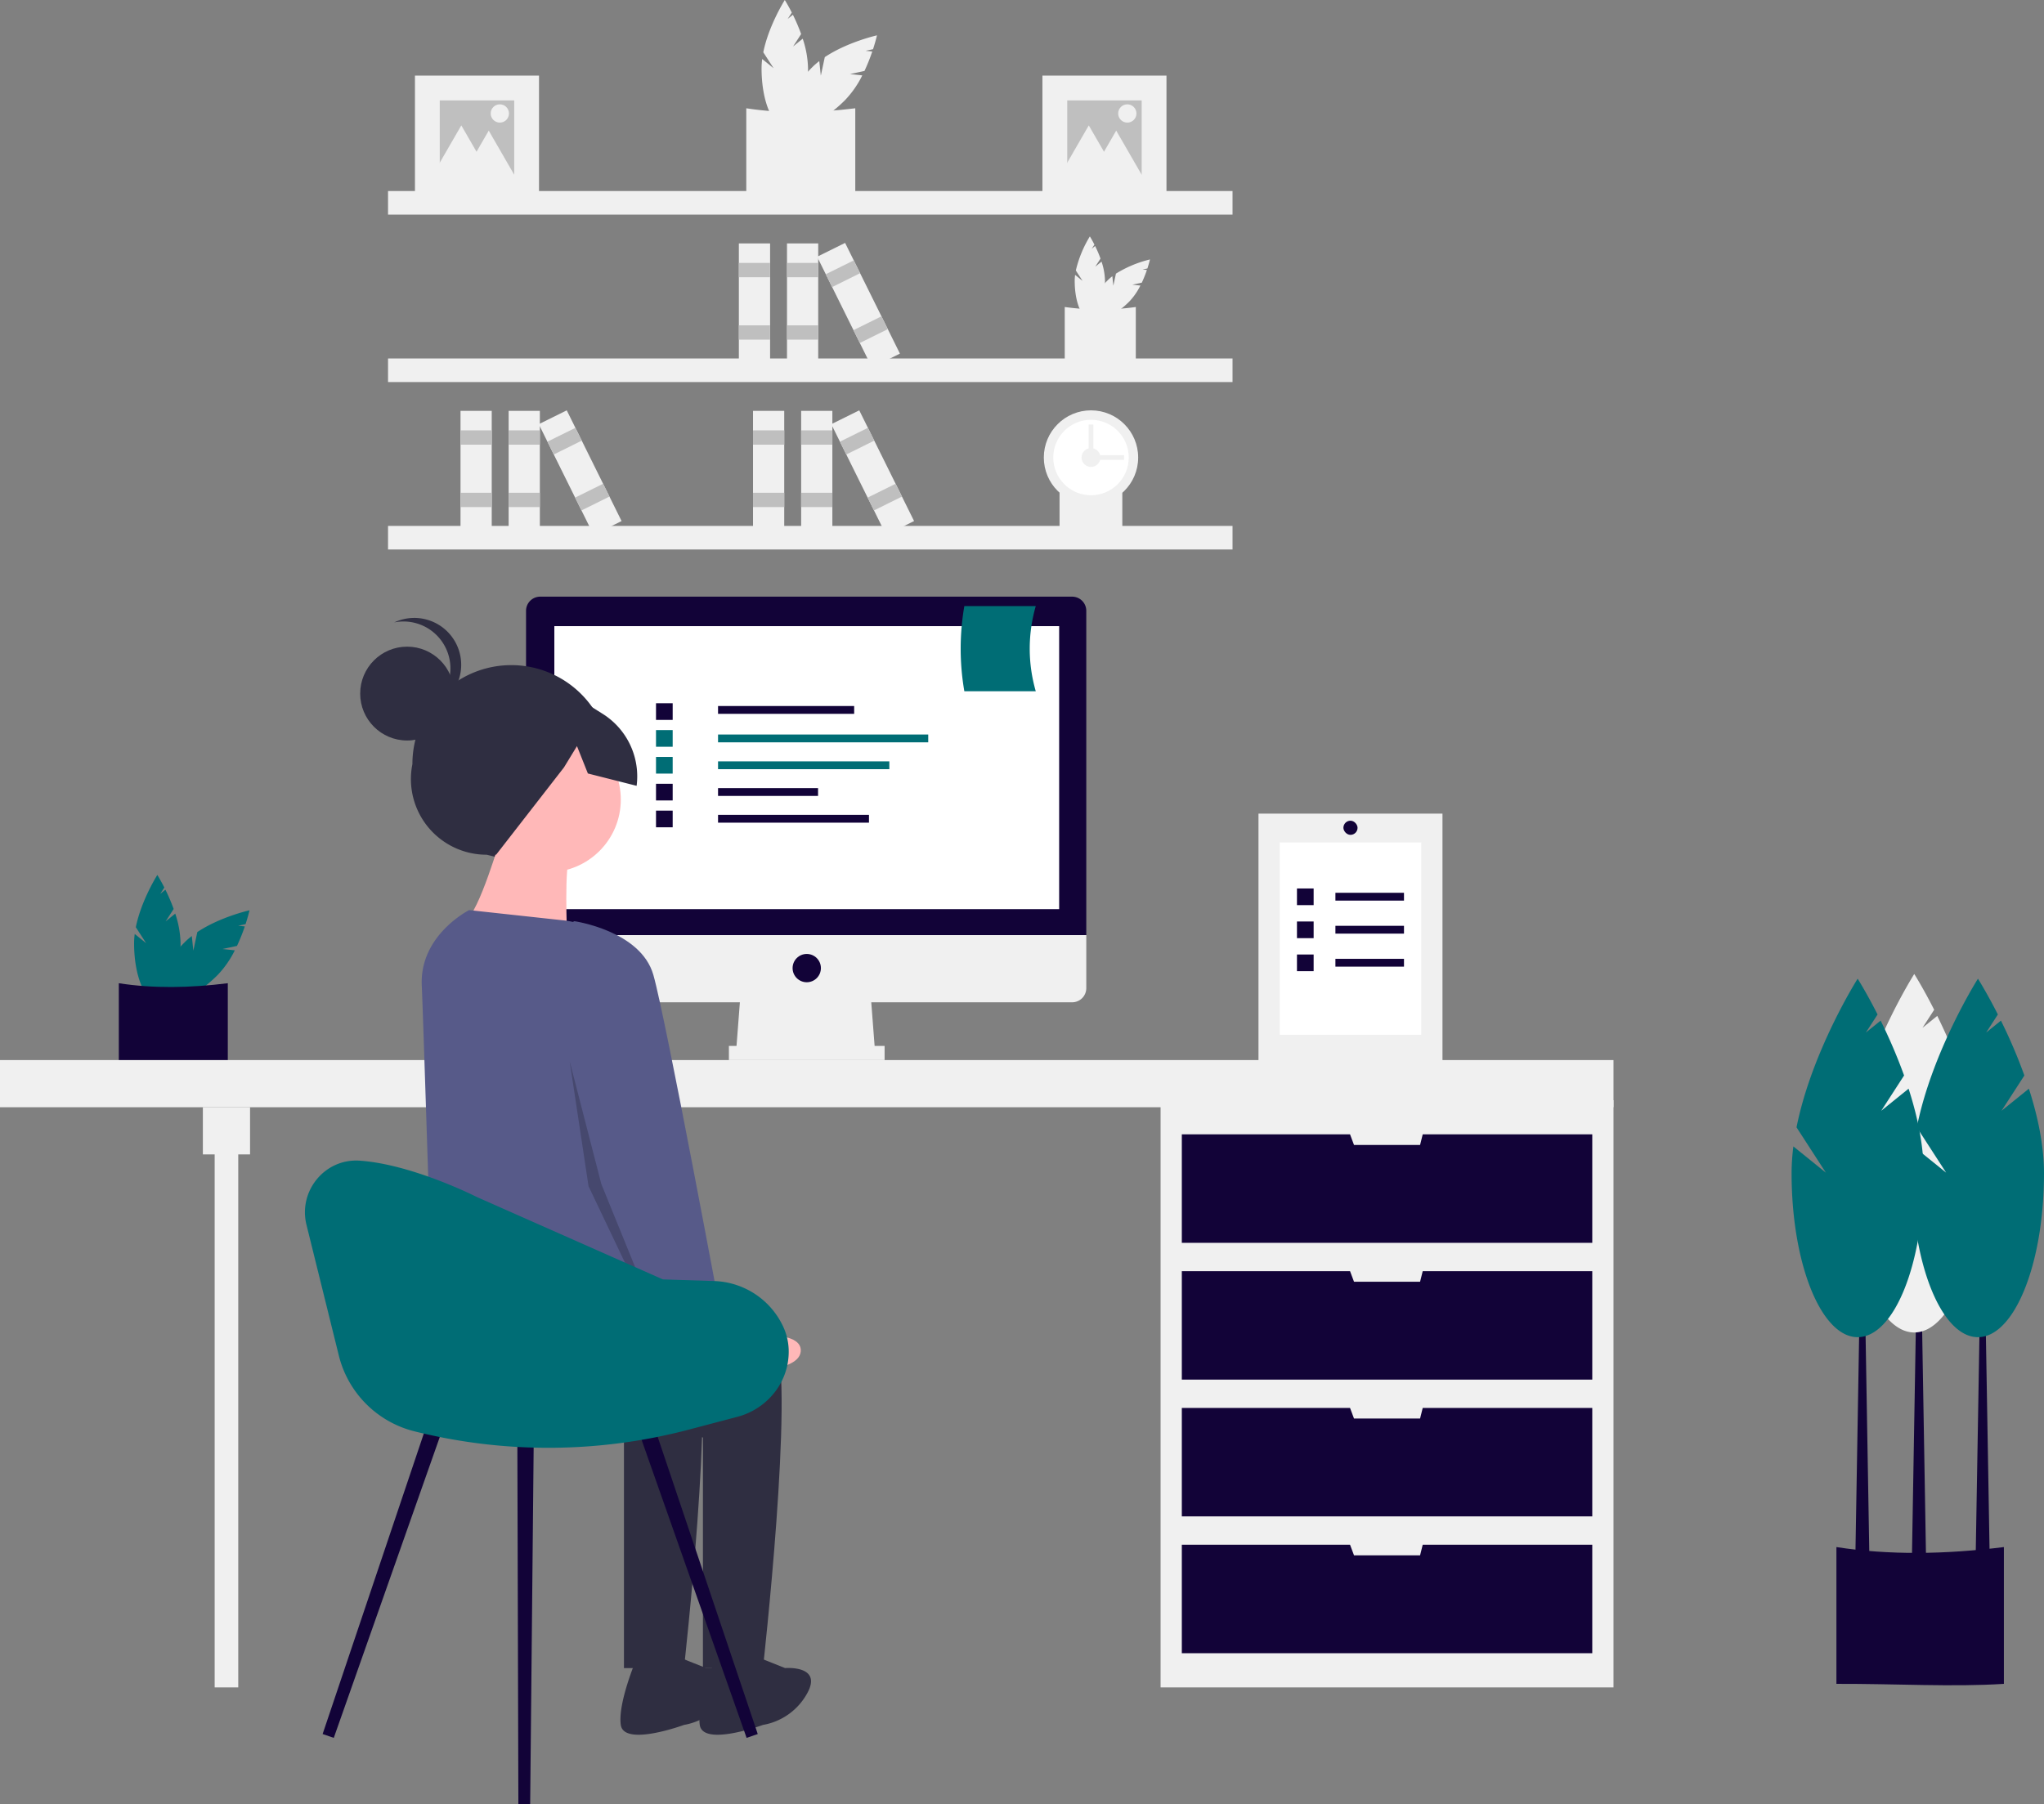 <svg id="ea61258a-e793-48f7-8624-3c5ca462ffd9" data-name="Layer 1" xmlns="http://www.w3.org/2000/svg" width="882.346" height="778.999" viewBox="0 0 882.346 778.999"><rect x="0" y="0" width="882.346" height="778.999" fill="#808080" stroke="none"/><title>remotely</title><path d="M501.189,80.561l3.47-5.362a80.387,80.387,0,0,0-3.56-8.333l-2.244,1.812,1.776-2.745c-1.693-3.333-3.025-5.432-3.025-5.432s-6.958,10.965-9.283,22.575l4.452,6.881-4.929-3.981a32.522,32.522,0,0,0-.27,4.078c0,13.75,4.491,24.896,10.03,24.896s10.03-11.146,10.03-24.896a42.818,42.818,0,0,0-2.295-12.847Z" transform="translate(-158.827 -60.501)" fill="#f0f0f0"/><path d="M525.747,92.481l6.245-1.338a80.386,80.386,0,0,0,3.375-8.409l-2.868-.305,3.197-.685c1.159-3.554,1.702-5.98,1.702-5.98s-12.674,2.833-22.527,9.399l-1.717,8.014-.67-6.3a32.524,32.524,0,0,0-3.075,2.693c-9.722,9.722-14.429,20.779-10.512,24.696s14.974-.789,24.696-10.512a42.818,42.818,0,0,0,7.462-10.707Z" transform="translate(-158.827 -60.501)" fill="#f0f0f0"/><path d="M528.028,145.685c-14.481.926-30.26-.054-47.046,0V107.253c14.791,2.303,30.565,2.066,47.046,0Z" transform="translate(-158.827 -60.501)" fill="#f0f0f0"/><path d="M631.628,175.652l2.263-3.497a52.424,52.424,0,0,0-2.321-5.434l-1.463,1.182,1.158-1.79c-1.104-2.173-1.973-3.543-1.973-3.543a50.241,50.241,0,0,0-6.054,14.722l2.903,4.487-3.214-2.596a21.21,21.21,0,0,0-.176,2.66c0,8.967,2.928,16.236,6.541,16.236s6.541-7.269,6.541-16.236a27.923,27.923,0,0,0-1.496-8.378Z" transform="translate(-158.827 -60.501)" fill="#f0f0f0"/><path d="M647.644,183.426l4.073-.873a52.421,52.421,0,0,0,2.201-5.484l-1.87-.199,2.085-.447c.756-2.317,1.11-3.9,1.11-3.9a50.241,50.241,0,0,0-14.691,6.129l-1.12,5.226-.437-4.109a21.208,21.208,0,0,0-2.005,1.756c-6.34,6.34-9.41,13.551-6.855,16.105s9.765-.515,16.105-6.855a27.923,27.923,0,0,0,4.866-6.982Z" transform="translate(-158.827 -60.501)" fill="#f0f0f0"/><path d="M649.131,218.122c-9.444.604-19.734-.035-30.681,0v-25.063a110.584,110.584,0,0,0,30.681,0Z" transform="translate(-158.827 -60.501)" fill="#f0f0f0"/><path d="M643.3,292.399c-8.339.533-17.425-.031-27.091,0V270.268a97.647,97.647,0,0,0,27.091,0Z" transform="translate(-158.827 -60.501)" fill="#f0f0f0"/><rect x="167.508" y="82.481" width="364.547" height="10.183" fill="#f0f0f0"/><rect x="167.508" y="154.78" width="364.547" height="10.183" fill="#f0f0f0"/><rect x="167.508" y="227.078" width="364.547" height="10.183" fill="#f0f0f0"/><circle cx="470.958" cy="197.548" r="20.366" fill="#f0f0f0"/><circle cx="470.958" cy="197.548" r="16.293" fill="#fff"/><circle cx="470.958" cy="197.548" r="4.073" fill="#f0f0f0"/><rect x="634.876" y="249.902" width="2.037" height="16.293" transform="translate(735.116 -438.347) rotate(90)" fill="#f0f0f0"/><rect x="628.767" y="243.793" width="2.037" height="16.293" transform="translate(1100.743 443.377) rotate(180)" fill="#f0f0f0"/><rect x="339.725" y="105.104" width="13.475" height="53.339" fill="#f0f0f0"/><rect x="339.725" y="113.526" width="13.475" height="6.176" fill="#bfbfbf"/><rect x="339.725" y="140.476" width="13.475" height="6.176" fill="#bfbfbf"/><rect x="318.951" y="105.104" width="13.475" height="53.339" fill="#f0f0f0"/><rect x="318.951" y="113.526" width="13.475" height="6.176" fill="#bfbfbf"/><rect x="318.951" y="140.476" width="13.475" height="6.176" fill="#bfbfbf"/><rect x="522.695" y="165.605" width="13.475" height="53.339" transform="translate(-189.171 194.366) rotate(-26.34)" fill="#f0f0f0"/><rect x="515.969" y="175.601" width="13.475" height="6.176" transform="translate(-183.842 189.971) rotate(-26.34)" fill="#bfbfbf"/><rect x="527.926" y="199.753" width="13.475" height="6.176" transform="translate(-193.317 197.784) rotate(-26.34)" fill="#bfbfbf"/><rect x="219.567" y="177.403" width="13.475" height="53.339" fill="#f0f0f0"/><rect x="219.567" y="185.825" width="13.475" height="6.176" fill="#bfbfbf"/><rect x="219.567" y="212.775" width="13.475" height="6.176" fill="#bfbfbf"/><rect x="198.793" y="177.403" width="13.475" height="53.339" fill="#f0f0f0"/><rect x="198.793" y="185.825" width="13.475" height="6.176" fill="#bfbfbf"/><rect x="198.793" y="212.775" width="13.475" height="6.176" fill="#bfbfbf"/><rect x="402.537" y="237.903" width="13.475" height="53.339" transform="translate(-233.724 148.559) rotate(-26.34)" fill="#f0f0f0"/><rect x="395.811" y="247.899" width="13.475" height="6.176" transform="translate(-228.395 144.164) rotate(-26.34)" fill="#bfbfbf"/><rect x="407.769" y="272.051" width="13.475" height="6.176" transform="translate(-237.87 151.977) rotate(-26.34)" fill="#bfbfbf"/><rect x="345.835" y="177.403" width="13.475" height="53.339" fill="#f0f0f0"/><rect x="345.835" y="185.825" width="13.475" height="6.176" fill="#bfbfbf"/><rect x="345.835" y="212.775" width="13.475" height="6.176" fill="#bfbfbf"/><rect x="325.061" y="177.403" width="13.475" height="53.339" fill="#f0f0f0"/><rect x="325.061" y="185.825" width="13.475" height="6.176" fill="#bfbfbf"/><rect x="325.061" y="212.775" width="13.475" height="6.176" fill="#bfbfbf"/><rect x="528.805" y="237.903" width="13.475" height="53.339" transform="translate(-220.615 204.582) rotate(-26.34)" fill="#f0f0f0"/><rect x="522.079" y="247.899" width="13.475" height="6.176" transform="translate(-215.286 200.188) rotate(-26.34)" fill="#bfbfbf"/><rect x="534.036" y="272.051" width="13.475" height="6.176" transform="translate(-224.76 208.001) rotate(-26.34)" fill="#bfbfbf"/><rect x="449.987" y="32.646" width="53.556" height="53.556" fill="#f0f0f0"/><rect x="460.699" y="43.357" width="32.134" height="32.134" fill="#bfbfbf"/><polygon points="470 54.143 476.814 65.944 483.627 77.745 470 77.745 456.373 77.745 463.187 65.944 470 54.143" fill="#f0f0f0"/><polygon points="481.839 56.398 488.653 68.199 495.466 80 481.839 80 468.212 80 475.026 68.199 481.839 56.398" fill="#f0f0f0"/><circle cx="486.631" cy="48.994" r="3.946" fill="#f0f0f0"/><rect x="179.123" y="32.646" width="53.556" height="53.556" fill="#f0f0f0"/><rect x="189.834" y="43.357" width="32.134" height="32.134" fill="#bfbfbf"/><polygon points="199.136 54.143 205.949 65.944 212.763 77.745 199.136 77.745 185.509 77.745 192.322 65.944 199.136 54.143" fill="#f0f0f0"/><polygon points="210.975 56.398 217.788 68.199 224.601 80 210.975 80 197.348 80 204.161 68.199 210.975 56.398" fill="#f0f0f0"/><circle cx="215.766" cy="48.994" r="3.946" fill="#f0f0f0"/><path d="M230.324,458.345l3.47-5.362a80.387,80.387,0,0,0-3.56-8.333l-2.244,1.812,1.776-2.745c-1.693-3.333-3.025-5.432-3.025-5.432s-6.958,10.965-9.283,22.575l4.452,6.881-4.929-3.981a32.524,32.524,0,0,0-.27,4.078c0,13.75,4.491,24.896,10.03,24.896s10.03-11.146,10.03-24.896a42.818,42.818,0,0,0-2.295-12.847Z" transform="translate(-158.827 -60.501)" fill="#006d75"/><path d="M254.882,470.266l6.245-1.338a80.386,80.386,0,0,0,3.375-8.409l-2.868-.305,3.197-.685c1.159-3.554,1.702-5.98,1.702-5.98s-12.674,2.833-22.527,9.399l-1.717,8.014-.67-6.3a32.524,32.524,0,0,0-3.075,2.693c-9.722,9.722-14.429,20.779-10.512,24.696s14.974-.789,24.696-10.512a42.818,42.818,0,0,0,7.462-10.707Z" transform="translate(-158.827 -60.501)" fill="#006d75"/><path d="M257.163,523.469c-14.481.926-30.26-.054-47.046,0V485.038c14.791,2.303,30.565,2.066,47.046,0Z" transform="translate(-158.827 -60.501)" fill="#120338"/><rect x="500.998" y="475.031" width="195.511" height="253.554" fill="#f0f0f0"/><rect x="92.664" y="488.269" width="10.183" height="240.316" fill="#f0f0f0"/><rect y="457.72" width="696.509" height="20.366" fill="#f0f0f0"/><rect x="87.573" y="478.086" width="20.366" height="20.366" fill="#f0f0f0"/><polygon points="614.155 489.796 613.009 494.379 584.497 494.379 582.779 489.796 510.162 489.796 510.162 536.638 687.344 536.638 687.344 489.796 614.155 489.796" fill="#120338"/><polygon points="614.155 548.857 613.009 553.439 584.497 553.439 582.779 548.857 510.162 548.857 510.162 595.698 687.344 595.698 687.344 548.857 614.155 548.857" fill="#120338"/><polygon points="614.155 607.918 613.009 612.5 584.497 612.5 582.779 607.918 510.162 607.918 510.162 654.759 687.344 654.759 687.344 607.918 614.155 607.918" fill="#120338"/><polygon points="614.155 666.979 613.009 671.561 584.497 671.561 582.779 666.979 510.162 666.979 510.162 713.82 687.344 713.82 687.344 666.979 614.155 666.979" fill="#120338"/><polygon points="377.785 454.665 317.706 454.665 319.742 428.19 375.748 428.19 377.785 454.665" fill="#f0f0f0"/><rect x="314.651" y="451.611" width="67.207" height="6.11" fill="#f0f0f0"/><path d="M621.639,318.128H392.015a6.11,6.11,0,0,0-6.11,6.11V464.252H627.748V324.237A6.11,6.11,0,0,0,621.639,318.128Z" transform="translate(-158.827 -60.501)" fill="#120338"/><path d="M385.905,464.252V487.163a6.11,6.11,0,0,0,6.11,6.11h229.624a6.11,6.11,0,0,0,6.11-6.11V464.252Z" transform="translate(-158.827 -60.501)" fill="#f0f0f0"/><rect x="239.298" y="270.355" width="217.914" height="122.195" fill="#fff"/><circle cx="348.254" cy="418.007" r="6.11" fill="#120338"/><path d="M1023.862,787.558c-22.254,1.424-46.502-.083-72.298,0V728.498c22.731,3.539,46.971,3.175,72.298,0Z" transform="translate(-158.827 -60.501)" fill="#120338"/><polygon points="831.432 673.3 825.322 673.3 827.359 553.949 829.395 553.949 831.432 673.3" fill="#120338"/><polygon points="858.926 674.107 852.816 674.107 854.853 554.755 856.889 554.755 858.926 674.107" fill="#120338"/><polygon points="806.993 674.107 800.883 674.107 802.92 554.755 804.956 554.755 806.993 674.107" fill="#120338"/><path d="M995.35,538.078l9.863-15.242a228.514,228.514,0,0,0-10.119-23.687l-6.378,5.151,5.05-7.804c-4.813-9.473-8.599-15.442-8.599-15.442s-19.78,31.17-26.389,64.173L971.435,564.786l-14.011-11.317a92.452,92.452,0,0,0-.769,11.593c0,39.086,12.765,70.771,28.512,70.771s28.512-31.685,28.512-70.771c0-12.117-2.741-24.794-6.523-36.521Z" transform="translate(-158.827 -60.501)" fill="#f0f0f0"/><path d="M1022.844,540.114l9.863-15.242a228.515,228.515,0,0,0-10.119-23.687l-6.378,5.151,5.05-7.804c-4.813-9.473-8.599-15.442-8.599-15.442s-19.78,31.17-26.389,64.173l12.656,19.56-14.011-11.317a92.452,92.452,0,0,0-.769,11.593c0,39.086,12.765,70.771,28.512,70.771s28.512-31.685,28.512-70.771c0-12.117-2.741-24.794-6.523-36.521Z" transform="translate(-158.827 -60.501)" fill="#006d75"/><path d="M970.911,540.114l9.863-15.242a228.517,228.517,0,0,0-10.119-23.687l-6.378,5.151,5.05-7.804c-4.812-9.473-8.599-15.442-8.599-15.442s-19.78,31.17-26.389,64.173l12.656,19.56-14.011-11.317a92.452,92.452,0,0,0-.769,11.593c0,39.086,12.765,70.771,28.512,70.771s28.512-31.685,28.512-70.771c0-12.117-2.741-24.794-6.523-36.521Z" transform="translate(-158.827 -60.501)" fill="#006d75"/><rect x="309.964" y="304.848" width="58.756" height="3.373" fill="#120338"/><rect x="309.964" y="317.151" width="90.732" height="3.373" fill="#006d75"/><rect x="309.964" y="328.742" width="73.945" height="3.373" fill="#006d75"/><rect x="309.964" y="340.29" width="43.168" height="3.373" fill="#120338"/><rect x="309.964" y="351.837" width="65.151" height="3.373" fill="#120338"/><rect x="283.184" y="303.649" width="7.195" height="7.195" fill="#120338"/><rect x="283.184" y="315.24" width="7.195" height="7.195" fill="#006d75"/><rect x="283.184" y="326.831" width="7.195" height="7.195" fill="#006d75"/><rect x="283.184" y="338.423" width="7.195" height="7.195" fill="#120338"/><rect x="283.184" y="350.014" width="7.195" height="7.195" fill="#120338"/><path d="M605.942,358.963H575.109a107.84,107.84,0,0,1,0-36.763h30.833A66.148,66.148,0,0,0,605.942,358.963Z" transform="translate(-158.827 -60.501)" fill="#006d75"/><path d="M381.591,432.645l-12.685-3.092a32.657,32.657,0,0,1-32.051-39.124v0a42.685,42.685,0,0,1,42.631-42.738h0a42.685,42.685,0,0,1,42.738,42.631v0C429.417,415.35,406.891,438.812,381.591,432.645Z" transform="translate(-158.827 -60.501)" fill="#2f2e41"/><circle cx="236.62" cy="345.243" r="31.364" fill="#ffb8b8"/><path d="M374.992,422.108s-9.545,32.727-15,35.455,43.636,6.818,43.636,6.818-1.364-31.364,1.364-34.091S374.992,422.108,374.992,422.108Z" transform="translate(-158.827 -60.501)" fill="#ffb8b8"/><path d="M424.083,623.926s61.364-5.455,69.546,15S488.174,780.745,488.174,780.745H462.265V681.199s-110.472-31.402-110.472-42.311S424.083,623.926,424.083,623.926Z" transform="translate(-158.827 -60.501)" fill="#2f2e41"/><path d="M484.083,775.29l13.636,5.455s16.364-1.364,9.545,10.909A27.004,27.004,0,0,1,488.174,805.29s-25.909,9.545-27.273,0,6.818-28.636,6.818-28.636Z" transform="translate(-158.827 -60.501)" fill="#2f2e41"/><path d="M389.992,623.926s61.364-5.455,69.546,15S454.083,780.745,454.083,780.745H428.174V681.199s-78.418-18.164-78.418-29.073c0-5.125-5.343-31.171,4.073-36.658C364.457,609.274,389.992,623.926,389.992,623.926Z" transform="translate(-158.827 -60.501)" fill="#2f2e41"/><path d="M449.992,775.29l13.636,5.455s16.364-1.364,9.545,10.909A27.004,27.004,0,0,1,454.083,805.29s-25.909,9.545-27.273,0,6.818-28.636,6.818-28.636Z" transform="translate(-158.827 -60.501)" fill="#2f2e41"/><path d="M361.356,453.471l40.98,4.454a30.182,30.182,0,0,1,26.269,23.767L444.538,557.108s5.455,75-5.455,79.091-25.909-16.364-46.364-13.636-47.046,8.864-47.046,8.864S341.451,497.179,340.901,486.199C339.801,464.248,361.356,453.471,361.356,453.471Z" transform="translate(-158.827 -60.501)" fill="#575a89"/><path d="M458.427,627.823l16.824,9.908s30.183-4.331,29.241,6.278-33.889,8.559-33.889,8.559l-20.275-12.493Z" transform="translate(-158.827 -60.501)" fill="#ffb8b8"/><circle cx="175.743" cy="299.475" r="20.26" fill="#2f2e41"/><path d="M353.263,349.085a20.25,20.25,0,0,0-24.247-19.836,20.25,20.25,0,1,1,12.63,38.165A20.243,20.243,0,0,0,353.263,349.085Z" transform="translate(-158.827 -60.501)" fill="#2f2e41"/><path d="M370.643,360.575l27.313-5.029,21.005,13.165a31.863,31.863,0,0,1,14.678,31.095l-21.037-5.332-4.711-11.812-5.61,9.196-29.334,37.75-16.47-10.488-14.683-23.009Z" transform="translate(-158.827 -60.501)" fill="#2f2e41"/><path d="M393.136,465.071l13.636-6.818s28.636,4.091,34.091,23.182,30,151.364,30,151.364L447.681,643.708l-32.727-80.455Z" transform="translate(-158.827 -60.501)" fill="#575a89"/><polygon points="245.917 458.23 259.565 511.205 283.767 570.701 282.928 572.761 254.063 512.199 245.917 458.23" opacity="0.2"/><polygon points="144.084 750.379 139.271 748.721 185.896 610.231 192.636 612.553 144.084 750.379" fill="#120338"/><polygon points="322.291 750.379 327.105 748.721 280.479 610.231 273.74 612.553 322.291 750.379" fill="#120338"/><polygon points="223.77 778.981 228.861 778.999 230.443 617.107 223.315 617.082 223.77 778.981" fill="#120338"/><path d="M291.127,589.357l13.966,56.445a44.826,44.826,0,0,0,32.642,32.721l0,0a238.26,238.26,0,0,0,118.547-.764l20.851-5.499c12.116-3.195,21.227-13.601,22.089-26.101a25.685,25.685,0,0,0-2.323-12.872q-.122-.26-.246-.515a34.064,34.064,0,0,0-29.598-19.138l-22.089-.713L364.521,577.282s-27.667-14.053-50.412-15.626C299.089,560.617,287.51,574.741,291.127,589.357Z" transform="translate(-158.827 -60.501)" fill="#006d75"/><rect x="543.257" y="351.309" width="79.426" height="107.939" fill="#f0f0f0"/><rect x="552.421" y="363.764" width="61.097" height="83.03" fill="#fff"/><rect x="576.467" y="385.492" width="29.602" height="3.373" fill="#120338"/><rect x="559.87" y="383.625" width="7.195" height="7.195" fill="#120338"/><rect x="576.467" y="399.748" width="29.602" height="3.373" fill="#120338"/><rect x="559.87" y="397.881" width="7.195" height="7.195" fill="#120338"/><rect x="576.467" y="414.004" width="29.602" height="3.373" fill="#120338"/><rect x="559.87" y="412.137" width="7.195" height="7.195" fill="#120338"/><rect x="579.915" y="354.364" width="6.11" height="6.11" rx="3.055" fill="#120338"/></svg>